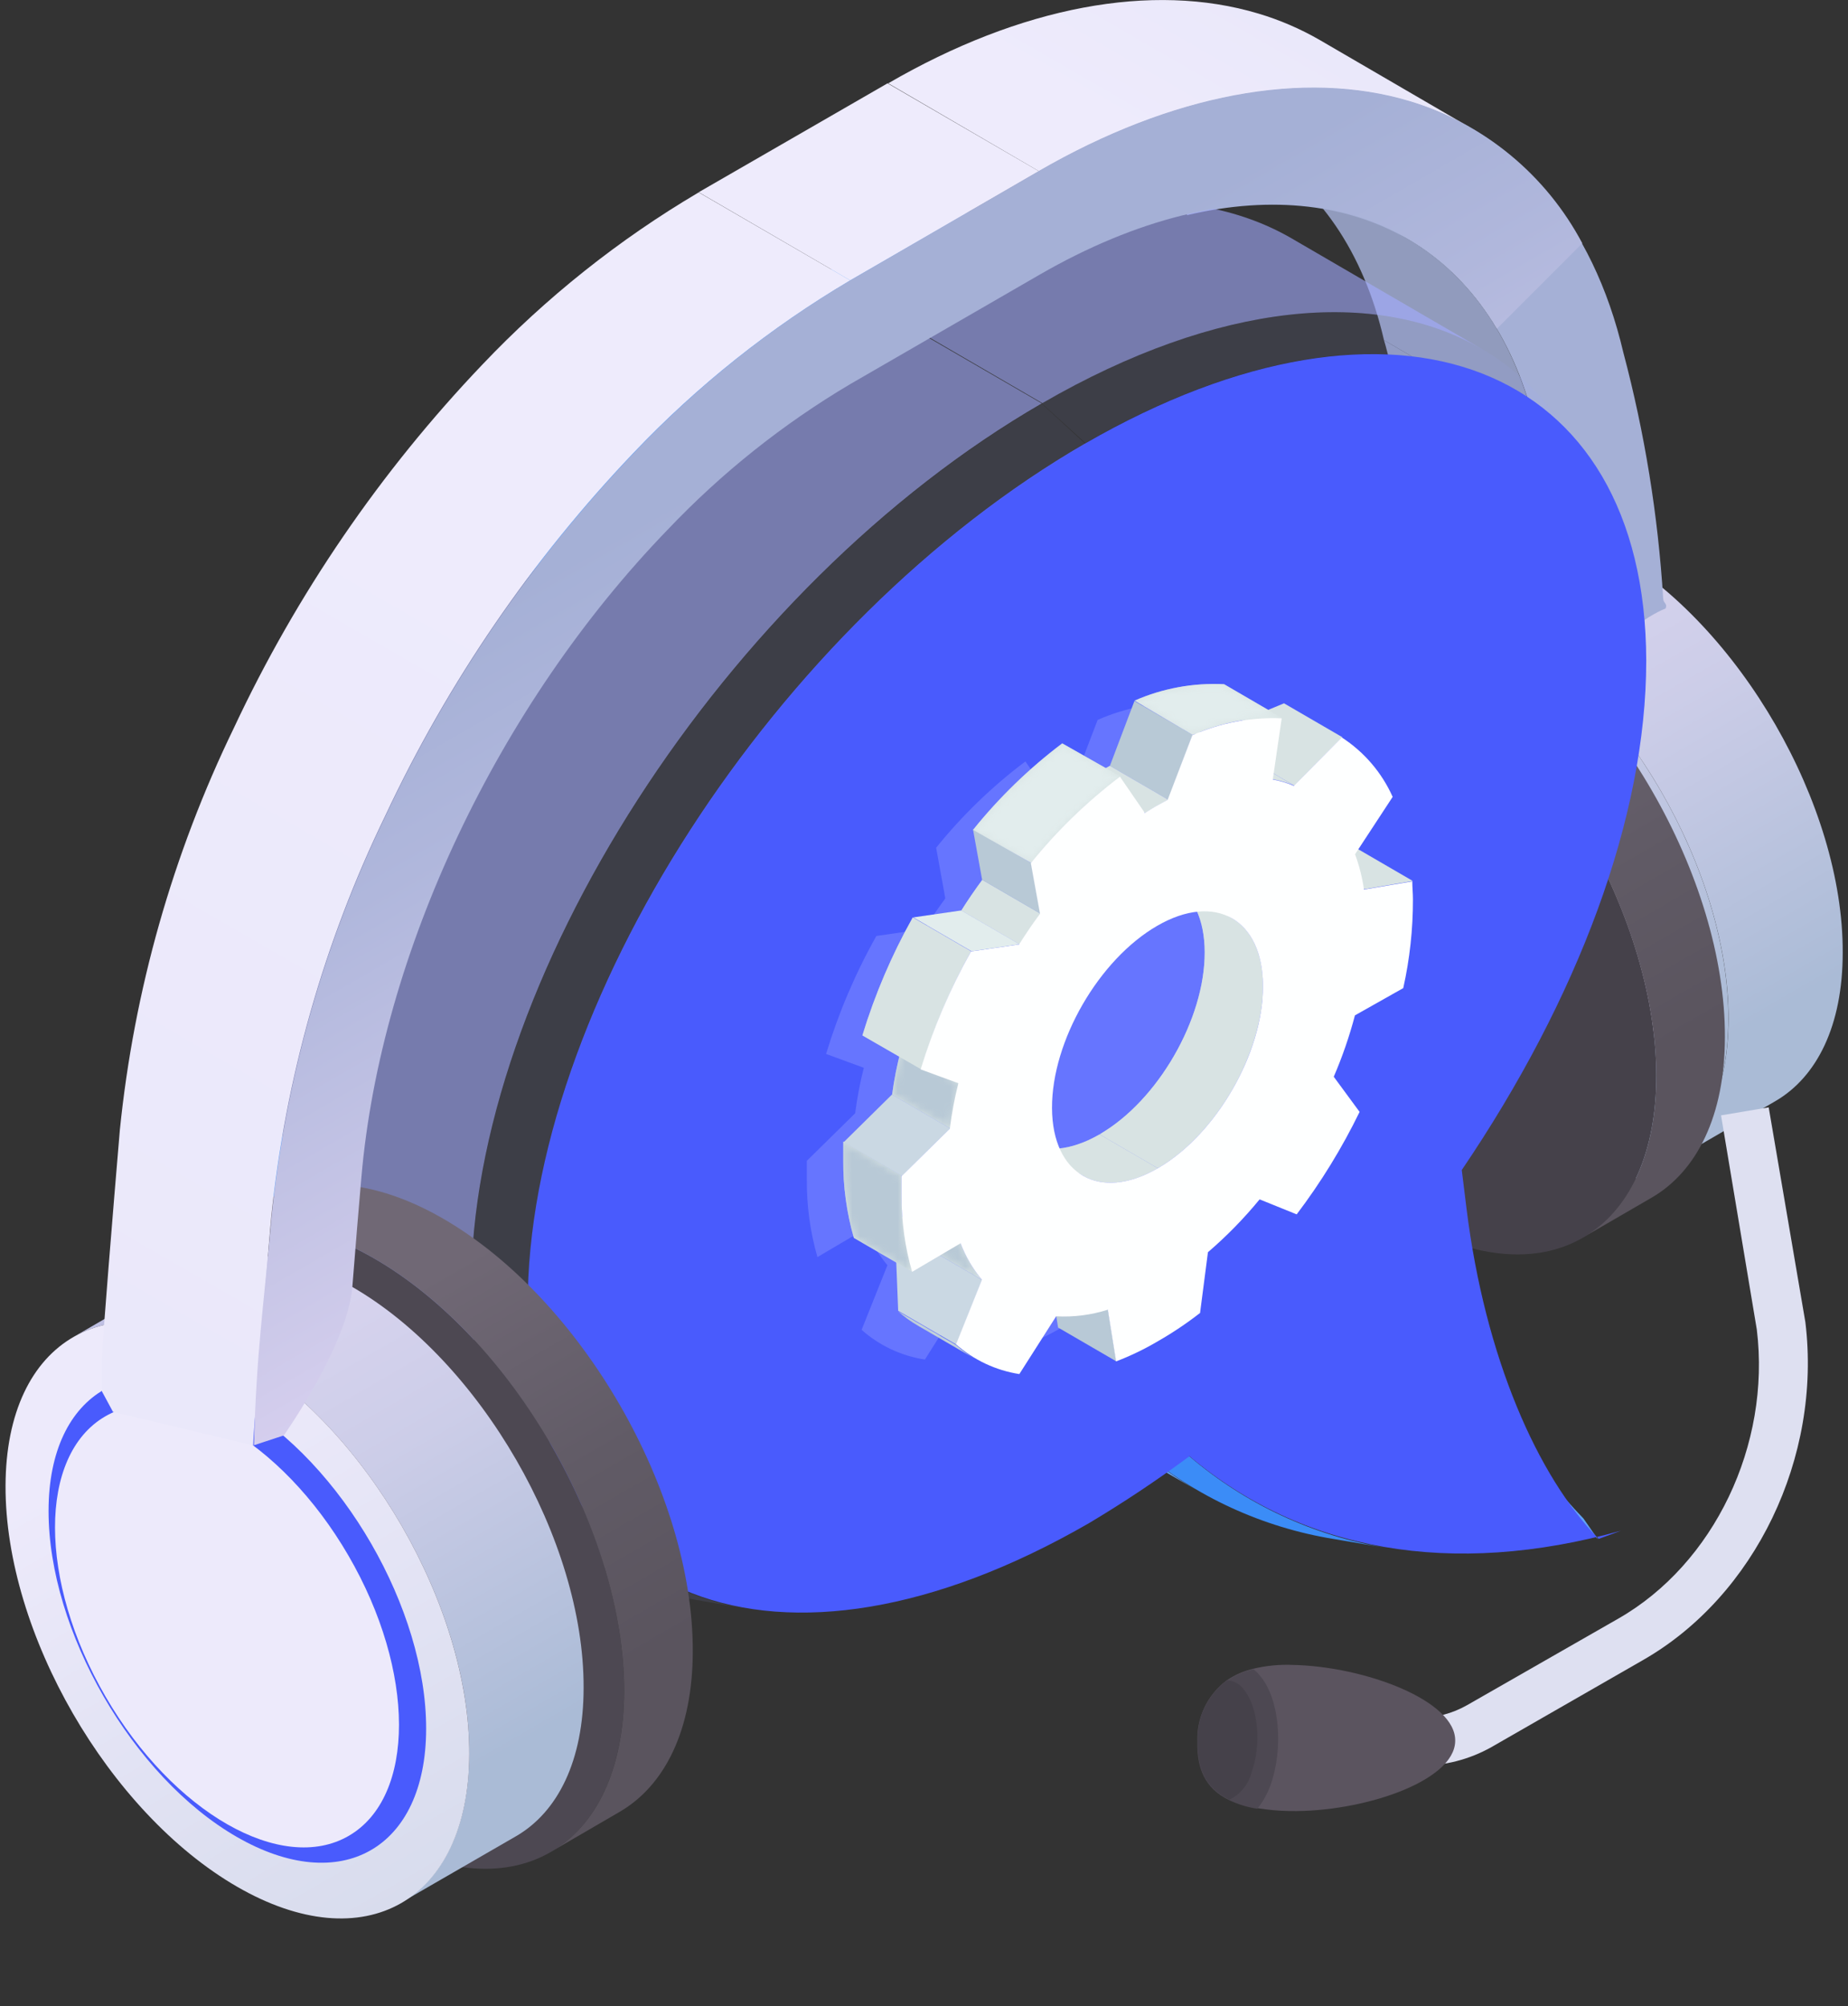 <svg width="246" height="267" viewBox="0 0 246 267" fill="none" xmlns="http://www.w3.org/2000/svg">
<rect x="0" y="0" width="246" height="267" fill="#333333" stroke="none"/>
<g clip-path="url(#clip0_6304_16671)">
<path d="M199.298 82.301L214.533 73.462C205.935 68.51 198.18 68.045 192.557 71.312L177.339 80.151C182.962 76.884 190.734 77.348 199.315 82.301H199.298Z" fill="url(#paint0_linear_6304_16671)"/>
<path d="M199.298 82.296L214.533 73.457C231.592 83.293 245.366 107.161 245.297 126.764C245.297 136.497 241.858 143.341 236.303 146.557L221.085 155.395C226.622 152.18 230.061 145.336 230.096 135.603C230.13 116 216.356 92.149 199.298 82.296Z" fill="url(#paint1_linear_6304_16671)"/>
<path d="M199.298 82.301C216.356 92.154 230.13 116.005 230.079 135.608C230.027 155.212 216.15 163.122 199.126 153.251C182.102 143.381 168.294 119.547 168.363 99.944C168.431 80.341 182.24 72.465 199.298 82.301Z" fill="url(#paint2_linear_6304_16671)"/>
<path d="M197.905 92.255C185.3 84.964 174.983 90.828 174.983 105.358C174.983 119.889 185.163 137.583 197.802 144.909C210.441 152.234 220.724 146.353 220.775 131.823C220.827 117.292 210.544 99.563 197.905 92.255Z" fill="url(#paint3_linear_6304_16671)"/>
<path d="M204.405 57.001L184.234 45.273C184.372 45.721 188.155 58.273 189.496 80.026C196.705 83.07 203.486 87.041 209.667 91.84C208.343 70.035 204.525 57.448 204.405 57.001Z" fill="#919BBD"/>
<path d="M187.347 31.778L167.176 20.051C175.447 24.866 181.483 33.378 184.234 45.277L204.405 57.005C201.654 45.088 195.618 36.576 187.347 31.778Z" fill="#919BBD"/>
<path d="M158.148 14.221C168.793 11.177 178.887 10.885 187.674 13.533C201.981 17.815 212.057 29.68 216.098 46.927C218.936 57.617 220.71 68.561 221.395 79.599C221.395 80.322 221.997 80.253 221.721 80.975C215.995 83.262 209.684 91.636 209.684 91.636C208.343 69.987 204.526 57.486 204.44 57.038C199.023 33.583 180.795 23.266 158.011 28.631C157.994 23.799 158.045 19.018 158.148 14.221Z" fill="#A5B0D6"/>
<path d="M210.754 164.69C223.753 157.137 223.719 132.821 210.679 110.379C197.638 87.938 176.529 75.868 163.531 83.421C150.532 90.975 150.566 115.29 163.607 137.732C176.647 160.173 197.756 172.243 210.754 164.69Z" fill="#45414A"/>
<path d="M172.662 78.105C178.714 74.666 187.106 75.079 196.375 80.427C214.791 91.054 229.666 116.83 229.614 137.981C229.614 148.488 225.865 155.899 219.881 159.373L210.75 164.669C216.734 161.23 220.449 153.801 220.483 143.295C220.483 122.127 205.66 96.367 187.244 85.723C177.975 80.375 169.583 79.876 163.531 83.402L172.662 78.105Z" fill="url(#paint4_linear_6304_16671)"/>
<path d="M209.65 201.186L206.211 196.801C207.63 198.649 209.157 200.412 210.785 202.08L212.728 204.883C211.625 203.716 210.597 202.482 209.65 201.186Z" fill="#61A2F7"/>
<path d="M159.283 198.3L133.988 183.615C131.352 182.074 128.855 180.308 126.525 178.336L151.82 192.97C154.138 194.973 156.636 196.758 159.283 198.3Z" fill="#61A2F7"/>
<path d="M184.458 205.986L177.58 204.817C168.077 203.279 159.172 199.184 151.82 192.969L158.337 193.811C165.777 200.167 174.807 204.376 184.458 205.986Z" fill="#3B8CF7"/>
<path d="M153.385 26.325L160.108 27.511C147.194 25.241 130.979 28.801 113.404 38.964L107.609 37.553C124.874 27.597 140.746 24.106 153.385 26.325Z" fill="#61A2F7"/>
<path opacity="0.6" d="M171.939 31.725L197.217 46.428C183.202 38.277 162.172 40.1 138.751 53.65L113.473 38.965C136.877 25.397 157.925 23.592 171.939 31.725Z" fill="#A3ACFF"/>
<path opacity="0.1" d="M205.815 53.683C207.26 55.402 208.721 57.122 210.166 58.962C197.544 43.726 172.902 42.591 144.495 58.962L138.682 53.683C167.64 36.934 192.867 38.069 205.815 53.683Z" fill="#96A0FF"/>
<path d="M46.685 186.677C45.24 184.958 43.779 183.152 42.334 181.398C36.625 174.52 33.392 164.77 33.358 152.457C33.22 112.907 66.374 61.319 107.61 37.555L113.405 38.965C71.326 63.245 37.416 116.019 37.416 156.86C37.416 169.533 40.855 179.592 46.685 186.677Z" fill="#61A2F7"/>
<path opacity="0.6" d="M80.561 208.653L55.283 193.95C44.191 187.502 37.416 174.828 37.416 156.859C37.313 116.07 71.309 63.296 113.387 39.016L138.683 53.684C96.621 77.981 62.608 130.738 62.728 171.544C62.78 189.531 69.486 202.204 80.561 208.653Z" fill="#A3ACFF"/>
<path d="M144.495 58.995C185.765 35.213 219.056 48.334 219.142 87.919C219.142 108.76 210.062 132.886 194.586 155.705L195.222 160.864C197.681 180.622 204.663 196.476 212.814 204.799L215.754 203.716C193.296 209.958 173.401 206.518 158.337 193.794C154.014 196.998 149.531 199.982 144.907 202.735C103.637 226.517 70.346 213.397 70.243 173.795C70.14 134.193 103.259 82.811 144.495 58.995Z" fill="#495BFD"/>
<path d="M174.192 129.566L167.744 133.194C167.007 135.983 166.065 138.714 164.923 141.362L168.363 146.04C166.027 150.85 163.222 155.417 159.988 159.676L155.053 157.681C152.978 160.229 150.676 162.583 148.175 164.714L147.126 172.814C145.35 174.183 143.482 175.43 141.537 176.545C139.754 177.596 137.891 178.504 135.966 179.262L134.848 172.384C132.627 173.091 130.296 173.388 127.969 173.261L123.12 180.93C119.99 180.449 117.064 179.076 114.694 176.975L118.133 168.377C116.907 166.924 115.936 165.272 115.262 163.494L108.813 167.294C107.85 163.94 107.375 160.465 107.403 156.976C107.403 156.151 107.403 155.257 107.403 154.483L113.835 148.155C114.097 146.116 114.482 144.095 114.987 142.102L109.965 140.262C111.619 134.802 113.862 129.537 116.655 124.562L123.051 123.634C123.946 122.241 124.874 120.865 125.837 119.558L124.616 112.817C128.086 108.511 132.077 104.652 136.499 101.331L139.817 106.145C140.316 105.819 140.815 105.509 141.331 105.217C141.847 104.924 142.328 104.666 142.827 104.409L146.111 95.811C149.856 94.151 153.936 93.386 158.028 93.575L156.893 101.829C157.856 102.003 158.797 102.285 159.696 102.672L166.076 96.223C169.045 98.151 171.393 100.899 172.833 104.133L167.829 111.786C168.386 113.299 168.784 114.867 169.016 116.463L175.447 115.38C175.447 116.171 175.533 116.962 175.55 117.787C175.516 121.75 175.061 125.699 174.192 129.566Z" fill="#6675FF"/>
<path opacity="0.1" d="M99.115 214.051L92.391 212.865C74.404 209.718 62.797 195.256 62.728 171.595C62.608 130.789 96.621 78.032 138.683 53.734L144.495 59.082C103.225 82.898 70.123 134.4 70.243 173.968C70.295 196.907 81.592 210.973 99.115 214.051Z" fill="#96A0FF"/>
<path d="M73.353 246.448C86.352 238.894 86.318 214.579 73.277 192.137C60.237 169.695 39.128 157.626 26.13 165.179C13.131 172.732 13.165 197.048 26.205 219.49C39.246 241.931 60.355 254.001 73.353 246.448Z" fill="#4D4852"/>
<path d="M35.249 159.851C41.32 156.412 49.711 156.825 58.98 162.173C77.397 172.8 92.271 198.576 92.219 219.727C92.219 230.251 88.471 237.645 82.487 241.119L73.356 246.433C79.34 242.993 83.054 235.548 83.088 225.041C83.088 203.89 68.266 178.113 49.849 167.486C40.58 162.121 32.189 161.64 26.119 165.148L35.249 159.851Z" fill="url(#paint5_linear_6304_16671)"/>
<path d="M31.707 180.109L46.908 171.271C38.31 166.318 30.555 165.854 24.949 169.121L9.731 177.96C15.337 174.693 23.127 175.157 31.707 180.109Z" fill="#BFC0E3"/>
<path d="M31.707 180.112L46.908 171.273C63.967 181.127 77.74 204.977 77.689 224.581C77.689 234.313 74.25 241.157 68.678 244.373L53.46 253.16C59.014 249.944 62.436 243.101 62.471 233.368C62.522 213.816 48.748 189.965 31.707 180.112Z" fill="url(#paint6_linear_6304_16671)"/>
<path d="M31.707 180.11C48.748 189.963 62.522 213.814 62.471 233.417C62.419 253.02 48.559 260.93 31.518 251.06C14.477 241.189 0.686 217.356 0.737 197.753C0.789 178.149 14.649 170.274 31.707 180.11Z" fill="url(#paint7_linear_6304_16671)"/>
<path d="M31.673 186.728C45.55 194.724 56.761 214.156 56.727 230.096C56.693 246.037 45.395 252.451 31.518 244.455C17.641 236.459 6.464 217.044 6.464 201.087C6.464 185.129 17.813 178.715 31.673 186.728Z" fill="#495BFD"/>
<path d="M46.434 244.31C55.36 239.123 55.335 222.424 46.379 207.012C37.423 191.599 22.927 183.309 14.002 188.496C5.076 193.682 5.1 210.381 14.056 225.794C23.012 241.207 37.508 249.497 46.434 244.31Z" fill="#EDEAFB"/>
<path d="M167.503 1.803C170.359 2.654 173.106 3.837 175.688 5.328L195.841 17.055C193.271 15.555 190.528 14.371 187.673 13.53C173.556 9.283 156.016 12.585 138.321 22.799L118.237 11.088C135.862 0.857 153.385 -2.427 167.503 1.803Z" fill="url(#paint8_linear_6304_16671)"/>
<path d="M138.321 22.796L118.151 11.086L93.01 25.582L113.181 37.31L138.321 22.796Z" fill="#EEEBFC"/>
<path d="M113.181 37.312L93.01 25.602C82.391 31.867 72.697 39.582 64.207 48.524C50.645 62.743 39.478 79.068 31.14 96.861C22.985 113.667 17.845 131.774 15.956 150.357C15.079 160.675 13.634 178.404 13.566 180.691C13.566 181.035 13.566 185.162 13.566 185.162L15.044 187.896L33.771 192.367C33.324 195.445 35.078 173.83 36.092 162.068C37.986 143.485 43.125 125.379 51.276 108.572C59.614 90.783 70.782 74.465 84.344 60.251C92.848 51.307 102.553 43.587 113.181 37.312Z" fill="url(#paint9_linear_6304_16671)"/>
<path d="M36.127 162.104C38.021 143.521 43.16 125.415 51.31 108.608C59.649 90.82 70.816 74.501 84.378 60.287C92.87 51.333 102.563 43.602 113.181 37.314L138.321 22.732C156.016 12.517 173.556 9.216 187.674 13.463C192.56 14.944 197.104 17.378 201.044 20.624C204.984 23.871 208.242 27.866 210.63 32.378L199.264 43.745C188.103 24.915 164.476 21.493 138.356 36.574L113.233 51.087C104.244 56.404 96.038 62.944 88.849 70.519C66.288 93.854 50.691 126.852 48.112 156.618C47.768 160.591 47.338 165.698 46.908 171.201C46.306 178.973 37.777 191.027 37.777 191.027L33.805 192.334C34.149 179.627 35.112 173.866 36.127 162.104Z" fill="url(#paint10_linear_6304_16671)"/>
<path d="M188.877 234.98C185.52 235.005 182.214 234.158 179.282 232.521L177.064 231.266L180.262 225.66L182.463 226.915C184.42 228.031 186.634 228.618 188.886 228.618C191.138 228.618 193.352 228.031 195.309 226.915L215.445 215.394C228.153 208.12 235.736 192.317 233.862 176.944L229.099 148.433L235.444 147.367L240.327 175.964C242.511 193.968 233.621 212.385 218.729 220.914L198.507 232.521C195.567 234.167 192.247 235.015 188.877 234.98Z" fill="#DEE0F1"/>
<path d="M193.709 231.728C193.606 237.093 181.294 241.203 171.63 241.014C170.218 240.99 168.81 240.863 167.417 240.636C166.111 240.44 164.842 240.052 163.651 239.484C160.401 237.902 159.369 235.185 159.438 231.78C159.366 230.2 159.685 228.627 160.366 227.199C161.047 225.771 162.069 224.534 163.341 223.595C164.419 222.873 165.62 222.354 166.884 222.064C168.573 221.665 170.308 221.497 172.042 221.566C181.689 221.755 193.898 226.346 193.709 231.728Z" fill="#5B545F"/>
<path d="M169.085 237.682C168.682 238.778 168.101 239.801 167.365 240.708C166.06 240.513 164.791 240.124 163.599 239.556C160.349 237.974 159.318 235.257 159.386 231.852C159.315 230.272 159.634 228.699 160.314 227.272C160.995 225.844 162.017 224.606 163.29 223.667C164.368 222.945 165.568 222.427 166.832 222.137C167.183 222.395 167.496 222.702 167.761 223.048C170.34 226.126 170.908 232.678 169.085 237.682Z" fill="#4D4852"/>
<path d="M181.638 118.34L173.883 113.835L180.314 112.734L188.069 117.24L181.638 118.34Z" fill="#D8E3E3"/>
<path d="M148.605 181.173L140.849 176.668L139.749 169.824L147.504 174.33L148.605 181.173Z" fill="#B8C9D6"/>
<path d="M156.274 117.719L164.029 122.224C166.54 123.686 168.105 126.798 168.122 131.235C168.122 140.142 161.88 150.993 154.125 155.464L146.369 150.958C154.125 146.487 160.384 135.637 160.367 126.729C160.35 122.293 158.785 119.18 156.274 117.719Z" fill="#D8E3E3"/>
<mask id="mask0_6304_16671" style="mask-type:luminance" maskUnits="userSpaceOnUse" x="146" y="117" width="23" height="39">
<path d="M156.274 117.719L164.029 122.224C166.54 123.686 168.105 126.798 168.122 131.235C168.122 140.142 161.88 150.993 154.125 155.464L146.369 150.958C154.125 146.487 160.384 135.637 160.367 126.729C160.35 122.293 158.785 119.18 156.274 117.719Z" fill="white"/>
</mask>
<g mask="url(#mask0_6304_16671)">
<path d="M154.125 155.464L146.369 150.958C154.125 146.487 160.384 135.637 160.367 126.729C160.367 122.293 158.785 119.18 156.274 117.719L164.029 122.224C166.54 123.686 168.105 126.798 168.122 131.235C168.122 140.142 161.88 150.993 154.125 155.464Z" fill="#D8E3E3"/>
</g>
<path d="M144.134 156.45L136.378 151.945C138.94 153.424 142.466 153.218 146.369 150.965L154.124 155.47C150.221 157.723 146.679 157.929 144.134 156.45Z" fill="#D8E3E3"/>
<mask id="mask1_6304_16671" style="mask-type:luminance" maskUnits="userSpaceOnUse" x="136" y="150" width="19" height="8">
<path d="M144.134 156.45L136.378 151.945C138.94 153.424 142.466 153.218 146.369 150.965L154.124 155.47C150.221 157.723 146.679 157.929 144.134 156.45Z" fill="white"/>
</mask>
<g mask="url(#mask1_6304_16671)">
<path d="M144.134 156.45L136.378 151.945C138.94 153.424 142.466 153.218 146.369 150.965L154.124 155.47C150.221 157.723 146.679 157.929 144.134 156.45Z" fill="#D8E3E3"/>
</g>
<path d="M172.3 104.551L160.728 97.811L170.925 93.598L178.68 98.103L172.3 104.551Z" fill="#D8E3E3"/>
<path d="M129.964 180.934L122.209 176.428C121.262 175.886 120.375 175.246 119.561 174.52L127.316 179.025C128.127 179.756 129.015 180.396 129.964 180.934Z" fill="#B8C9D6"/>
<mask id="mask2_6304_16671" style="mask-type:luminance" maskUnits="userSpaceOnUse" x="119" y="174" width="11" height="7">
<path d="M129.964 180.93L122.209 176.424C121.262 175.882 120.375 175.243 119.561 174.516L127.316 179.021C128.127 179.752 129.015 180.392 129.964 180.93Z" fill="white"/>
</mask>
<g mask="url(#mask2_6304_16671)">
<path d="M129.964 180.93L122.209 176.424C121.262 175.882 120.375 175.243 119.561 174.516L127.316 179.021C128.127 179.752 129.015 180.392 129.964 180.93Z" fill="#D8E3E3"/>
</g>
<path d="M169.498 103.713L157.925 96.973C158.887 97.16 159.826 97.448 160.728 97.832L172.301 104.556C171.402 104.167 170.461 103.884 169.498 103.713Z" fill="#D8E3E3"/>
<mask id="mask3_6304_16671" style="mask-type:luminance" maskUnits="userSpaceOnUse" x="157" y="96" width="16" height="9">
<path d="M169.498 103.71L157.925 96.969C158.887 97.156 159.826 97.444 160.728 97.829L172.301 104.552C171.402 104.163 170.461 103.881 169.498 103.71Z" fill="white"/>
</mask>
<g mask="url(#mask3_6304_16671)">
<path d="M169.498 103.71L157.925 96.969C158.887 97.156 159.826 97.444 160.728 97.829L172.301 104.552C171.402 104.163 170.461 103.881 169.498 103.71Z" fill="#D8E3E3"/>
</g>
<path d="M127.316 178.942L119.561 174.437L119.131 163.586L130.721 170.327L127.316 178.942Z" fill="#CAD8E3"/>
<path d="M130.721 170.326L119.148 163.586C117.979 162.244 120.868 162.829 120.111 160.938L127.866 165.46C128.544 167.228 129.508 168.873 130.721 170.326Z" fill="#D8E3E3"/>
<mask id="mask4_6304_16671" style="mask-type:luminance" maskUnits="userSpaceOnUse" x="118" y="160" width="13" height="11">
<path d="M130.721 170.323L119.148 163.582C117.979 162.24 120.868 162.825 120.111 160.934L127.866 165.456C128.543 167.224 129.508 168.869 130.721 170.323Z" fill="white"/>
</mask>
<g mask="url(#mask4_6304_16671)">
<path d="M130.721 170.323L119.148 163.582C117.979 162.24 120.868 162.825 120.111 160.934L127.866 165.456C128.542 167.23 129.506 168.881 130.721 170.34V170.323Z" fill="#B8C9D6"/>
</g>
<path d="M155.5 106.427L147.745 101.921L151.012 93.289L158.767 97.794L155.5 106.427Z" fill="#B8C9D6"/>
<path d="M158.784 97.811L151.029 93.236C154.779 91.596 158.858 90.848 162.946 91.053L170.684 95.558C166.596 95.375 162.522 96.146 158.784 97.811Z" fill="#D8E3E3"/>
<mask id="mask5_6304_16671" style="mask-type:luminance" maskUnits="userSpaceOnUse" x="151" y="91" width="20" height="7">
<path d="M158.785 97.814L151.029 93.24C154.779 91.6 158.858 90.852 162.946 91.056L170.684 95.562C166.597 95.379 162.523 96.15 158.785 97.814Z" fill="white"/>
</mask>
<g mask="url(#mask5_6304_16671)">
<path d="M158.785 97.814L151.029 93.24C154.779 91.6 158.858 90.852 162.946 91.056L170.684 95.562C166.597 95.379 162.523 96.15 158.785 97.814Z" fill="#E2EDED"/>
</g>
<path d="M152.474 108.181L144.718 103.676C145.217 103.349 145.733 103.04 146.232 102.747L147.745 101.922L155.5 106.427L153.987 107.253C153.488 107.545 152.972 107.854 152.474 108.181Z" fill="#D8E3E3"/>
<mask id="mask6_6304_16671" style="mask-type:luminance" maskUnits="userSpaceOnUse" x="144" y="101" width="12" height="8">
<path d="M152.474 108.181L144.718 103.676C145.217 103.349 145.733 103.04 146.232 102.747L147.745 101.922L155.5 106.427L153.987 107.253C153.488 107.545 152.972 107.854 152.474 108.181Z" fill="white"/>
</mask>
<g mask="url(#mask6_6304_16671)">
<path d="M152.474 108.181L144.718 103.676C145.217 103.349 145.733 103.04 146.232 102.747L147.745 101.922L155.5 106.427L153.987 107.253C153.488 107.545 152.972 107.854 152.474 108.181Z" fill="#D8E3E3"/>
</g>
<path d="M126.508 150.188L118.753 145.683C119.023 143.653 119.426 141.642 119.956 139.664L127.694 144.169C127.177 146.15 126.781 148.16 126.508 150.188Z" fill="#D8E3E3"/>
<mask id="mask7_6304_16671" style="mask-type:luminance" maskUnits="userSpaceOnUse" x="118" y="139" width="10" height="12">
<path d="M126.508 150.184L118.753 145.679C119.023 143.649 119.426 141.638 119.956 139.66L127.694 144.165C127.177 146.146 126.781 148.156 126.508 150.184Z" fill="white"/>
</mask>
<g mask="url(#mask7_6304_16671)">
<path d="M126.508 150.184L118.753 145.679C119.023 143.649 119.426 141.638 119.956 139.66L127.694 144.165C127.193 146.158 126.814 148.18 126.559 150.218L126.508 150.184Z" fill="#B8C9D6"/>
</g>
<path d="M121.418 169.244L113.663 164.738C112.7 161.385 112.225 157.91 112.253 154.421C112.253 153.595 112.253 152.701 112.253 151.91L120.008 156.433C120.008 157.275 120.008 158.152 120.008 158.926C119.98 162.415 120.455 165.89 121.418 169.244Z" fill="#D8E3E3"/>
<mask id="mask8_6304_16671" style="mask-type:luminance" maskUnits="userSpaceOnUse" x="112" y="151" width="10" height="19">
<path d="M121.418 169.247L113.663 164.742C112.699 161.389 112.224 157.914 112.253 154.425C112.253 153.599 112.253 152.705 112.253 151.914L120.008 156.437C120.008 157.279 120.008 158.156 120.008 158.93C119.98 162.419 120.455 165.894 121.418 169.247Z" fill="white"/>
</mask>
<g mask="url(#mask8_6304_16671)">
<path d="M121.418 169.247L113.663 164.742C112.699 161.389 112.224 157.914 112.253 154.425C112.253 153.599 112.253 152.705 112.253 151.914L120.008 156.437C120.008 157.279 120.008 158.156 120.008 158.93C119.988 162.39 120.463 165.836 121.418 169.161V169.247Z" fill="#B8C9D6"/>
</g>
<path d="M120.077 156.497L112.321 151.992L118.735 145.664L126.491 150.169L120.077 156.497Z" fill="#CAD8E3"/>
<path d="M135.725 125.671L127.969 121.165C128.846 119.772 129.792 118.397 130.755 117.09L138.511 121.595C137.53 122.902 136.602 124.278 135.725 125.671Z" fill="#D8E3E3"/>
<mask id="mask9_6304_16671" style="mask-type:luminance" maskUnits="userSpaceOnUse" x="127" y="117" width="12" height="9">
<path d="M135.725 125.671L127.97 121.165C128.847 119.772 129.792 118.397 130.755 117.09L138.511 121.595C137.531 122.902 136.602 124.278 135.725 125.671Z" fill="white"/>
</mask>
<g mask="url(#mask9_6304_16671)">
<path d="M135.725 125.671L127.97 121.165C128.847 119.772 129.792 118.397 130.755 117.09L138.511 121.595C137.531 122.902 136.602 124.278 135.725 125.671Z" fill="#D8E3E3"/>
</g>
<path d="M138.493 121.59L130.738 117.085L129.517 110.344L137.273 114.849L138.493 121.59Z" fill="#B8C9D6"/>
<path d="M137.29 114.849L129.534 110.43C133.003 106.123 136.988 102.259 141.4 98.926L149.189 103.345C144.765 106.676 140.768 110.54 137.29 114.849Z" fill="#D8E3E3"/>
<mask id="mask10_6304_16671" style="mask-type:luminance" maskUnits="userSpaceOnUse" x="129" y="98" width="21" height="17">
<path d="M137.29 114.853L129.534 110.434C133.002 106.127 136.987 102.263 141.399 98.93L149.189 103.349C144.765 106.68 140.768 110.544 137.29 114.853Z" fill="white"/>
</mask>
<g mask="url(#mask10_6304_16671)">
<path d="M137.29 114.853L129.534 110.434C133.002 106.127 136.987 102.263 141.399 98.93L149.189 103.349C144.777 106.682 140.792 110.546 137.324 114.853H137.29Z" fill="#E2EDED"/>
</g>
<path d="M122.622 142.299L114.798 137.794C116.462 132.334 118.71 127.07 121.504 122.094L129.259 126.599C126.489 131.579 124.264 136.842 122.622 142.299Z" fill="#D8E3E3"/>
<mask id="mask11_6304_16671" style="mask-type:luminance" maskUnits="userSpaceOnUse" x="114" y="122" width="16" height="21">
<path d="M122.622 142.299L114.798 137.794C116.462 132.334 118.71 127.07 121.504 122.094L129.259 126.599C126.489 131.579 124.264 136.842 122.622 142.299Z" fill="white"/>
</mask>
<g mask="url(#mask11_6304_16671)">
<path d="M122.622 142.299L114.798 137.794C116.462 132.334 118.71 127.07 121.504 122.094L129.259 126.599C126.466 131.576 124.217 136.84 122.553 142.299H122.622Z" fill="#D8E3E3"/>
</g>
<path d="M186.797 131.498L180.365 135.126C179.629 137.915 178.687 140.645 177.545 143.294L180.985 147.971C178.645 152.779 175.84 157.346 172.61 161.608L167.675 159.613C165.591 162.153 163.29 164.506 160.797 166.646L159.748 174.728C157.976 176.109 156.108 177.361 154.159 178.477C152.376 179.533 150.506 180.436 148.57 181.176L147.47 174.298C145.249 175.004 142.918 175.301 140.591 175.175L135.691 182.862C132.562 182.373 129.639 181.001 127.265 178.907L130.704 170.309C129.499 168.859 128.54 167.22 127.867 165.459L121.418 169.26C120.463 165.934 119.988 162.488 120.008 159.028C120.008 158.203 120.008 157.309 120.008 156.535L126.439 150.207C126.694 148.168 127.073 146.147 127.574 144.154L122.553 142.314C124.217 136.855 126.466 131.591 129.259 126.614L135.656 125.685C136.533 124.293 137.462 122.917 138.442 121.61L137.221 114.869C140.689 110.562 144.674 106.699 149.086 103.365L152.405 108.197C152.904 107.871 153.42 107.561 153.918 107.269L155.432 106.443L158.716 97.845C162.454 96.181 166.528 95.41 170.615 95.593L169.429 103.744C170.393 103.915 171.333 104.197 172.232 104.586L178.611 98.138C181.587 100.065 183.94 102.812 185.387 106.048L180.383 113.683C180.939 115.202 181.337 116.776 181.569 118.377L188 117.294C188 118.068 188.086 118.876 188.086 119.701C188.093 123.669 187.661 127.625 186.797 131.498ZM154.125 155.469C161.88 150.998 168.139 140.147 168.122 131.24C168.105 122.332 161.794 118.721 154.039 123.209C146.283 127.697 140.007 138.531 140.041 147.455C140.076 156.38 146.386 159.94 154.125 155.469Z" fill="#FEFFFF"/>
<path d="M129.328 126.594L121.573 122.089L127.97 121.16L135.725 125.665L129.328 126.594Z" fill="#E2EDED"/>
<path d="M166.574 235.96C166.372 236.727 166.006 237.44 165.501 238.052C164.996 238.663 164.365 239.158 163.651 239.502C160.401 237.92 159.369 235.203 159.438 231.798C159.366 230.219 159.685 228.645 160.366 227.218C161.047 225.79 162.069 224.552 163.341 223.613C163.792 223.637 164.231 223.764 164.625 223.985C165.018 224.205 165.356 224.514 165.611 224.886C167.52 227.259 167.95 232.211 166.574 235.96Z" fill="#45414A"/>
</g>
<defs>
<linearGradient id="paint0_linear_6304_16671" x1="177.322" y1="75.766" x2="214.516" y2="75.766" gradientUnits="userSpaceOnUse">
<stop offset="0.14" stop-color="#AABBD6"/>
<stop offset="0.2" stop-color="#AEBDD8"/>
<stop offset="0.71" stop-color="#CCCDE8"/>
<stop offset="1" stop-color="#D7D3EE"/>
</linearGradient>
<linearGradient id="paint1_linear_6304_16671" x1="239.536" y1="144.717" x2="202.427" y2="80.421" gradientUnits="userSpaceOnUse">
<stop offset="0.14" stop-color="#AABBD6"/>
<stop offset="0.2" stop-color="#AEBDD8"/>
<stop offset="0.71" stop-color="#CCCDE8"/>
<stop offset="1" stop-color="#D7D3EE"/>
</linearGradient>
<linearGradient id="paint2_linear_6304_16671" x1="220.948" y1="155.47" x2="177.425" y2="80.083" gradientUnits="userSpaceOnUse">
<stop offset="0.14" stop-color="#AABBD6"/>
<stop offset="0.2" stop-color="#AEBDD8"/>
<stop offset="0.71" stop-color="#CCCDE8"/>
<stop offset="1" stop-color="#D7D3EE"/>
</linearGradient>
<linearGradient id="paint3_linear_6304_16671" x1="174.931" y1="118.565" x2="220.724" y2="118.565" gradientUnits="userSpaceOnUse">
<stop offset="0.14" stop-color="#AABBD6"/>
<stop offset="0.2" stop-color="#AEBDD8"/>
<stop offset="0.71" stop-color="#CCCDE8"/>
<stop offset="1" stop-color="#D7D3EE"/>
</linearGradient>
<linearGradient id="paint4_linear_6304_16671" x1="226.949" y1="155.315" x2="179.935" y2="73.892" gradientUnits="userSpaceOnUse">
<stop offset="0.17" stop-color="#5A545E"/>
<stop offset="0.45" stop-color="#615B66"/>
<stop offset="0.79" stop-color="#706875"/>
</linearGradient>
<linearGradient id="paint5_linear_6304_16671" x1="89.554" y1="237.078" x2="42.541" y2="155.656" gradientUnits="userSpaceOnUse">
<stop offset="0.17" stop-color="#5A545E"/>
<stop offset="0.45" stop-color="#615B66"/>
<stop offset="0.79" stop-color="#706875"/>
</linearGradient>
<linearGradient id="paint6_linear_6304_16671" x1="71.963" y1="242.55" x2="34.837" y2="178.255" gradientUnits="userSpaceOnUse">
<stop offset="0.14" stop-color="#AABBD6"/>
<stop offset="0.2" stop-color="#AEBDD8"/>
<stop offset="0.71" stop-color="#CCCDE8"/>
<stop offset="1" stop-color="#D7D3EE"/>
</linearGradient>
<linearGradient id="paint7_linear_6304_16671" x1="53.357" y1="253.278" x2="9.851" y2="177.909" gradientUnits="userSpaceOnUse">
<stop stop-color="#D8DCED"/>
<stop offset="0.82" stop-color="#EDEAFB"/>
</linearGradient>
<linearGradient id="paint8_linear_6304_16671" x1="148.553" y1="28.714" x2="165.456" y2="-0.57" gradientUnits="userSpaceOnUse">
<stop offset="0.29" stop-color="#EEEBFC"/>
<stop offset="1" stop-color="#EAE8FA"/>
</linearGradient>
<linearGradient id="paint9_linear_6304_16671" x1="9.146" y1="184.508" x2="98.926" y2="29.006" gradientUnits="userSpaceOnUse">
<stop stop-color="#EAE8FA"/>
<stop offset="0.71" stop-color="#EEEBFC"/>
</linearGradient>
<linearGradient id="paint10_linear_6304_16671" x1="135.175" y1="134.866" x2="87.439" y2="52.188" gradientUnits="userSpaceOnUse">
<stop stop-color="#D5CEEE"/>
<stop offset="0.1" stop-color="#CECAEA"/>
<stop offset="0.59" stop-color="#B0B7DC"/>
<stop offset="0.86" stop-color="#A5B0D6"/>
</linearGradient>
<clipPath id="clip0_6304_16671">
<rect width="244.559" height="267" fill="white" transform="translate(0.72)"/>
</clipPath>
</defs>
</svg>
